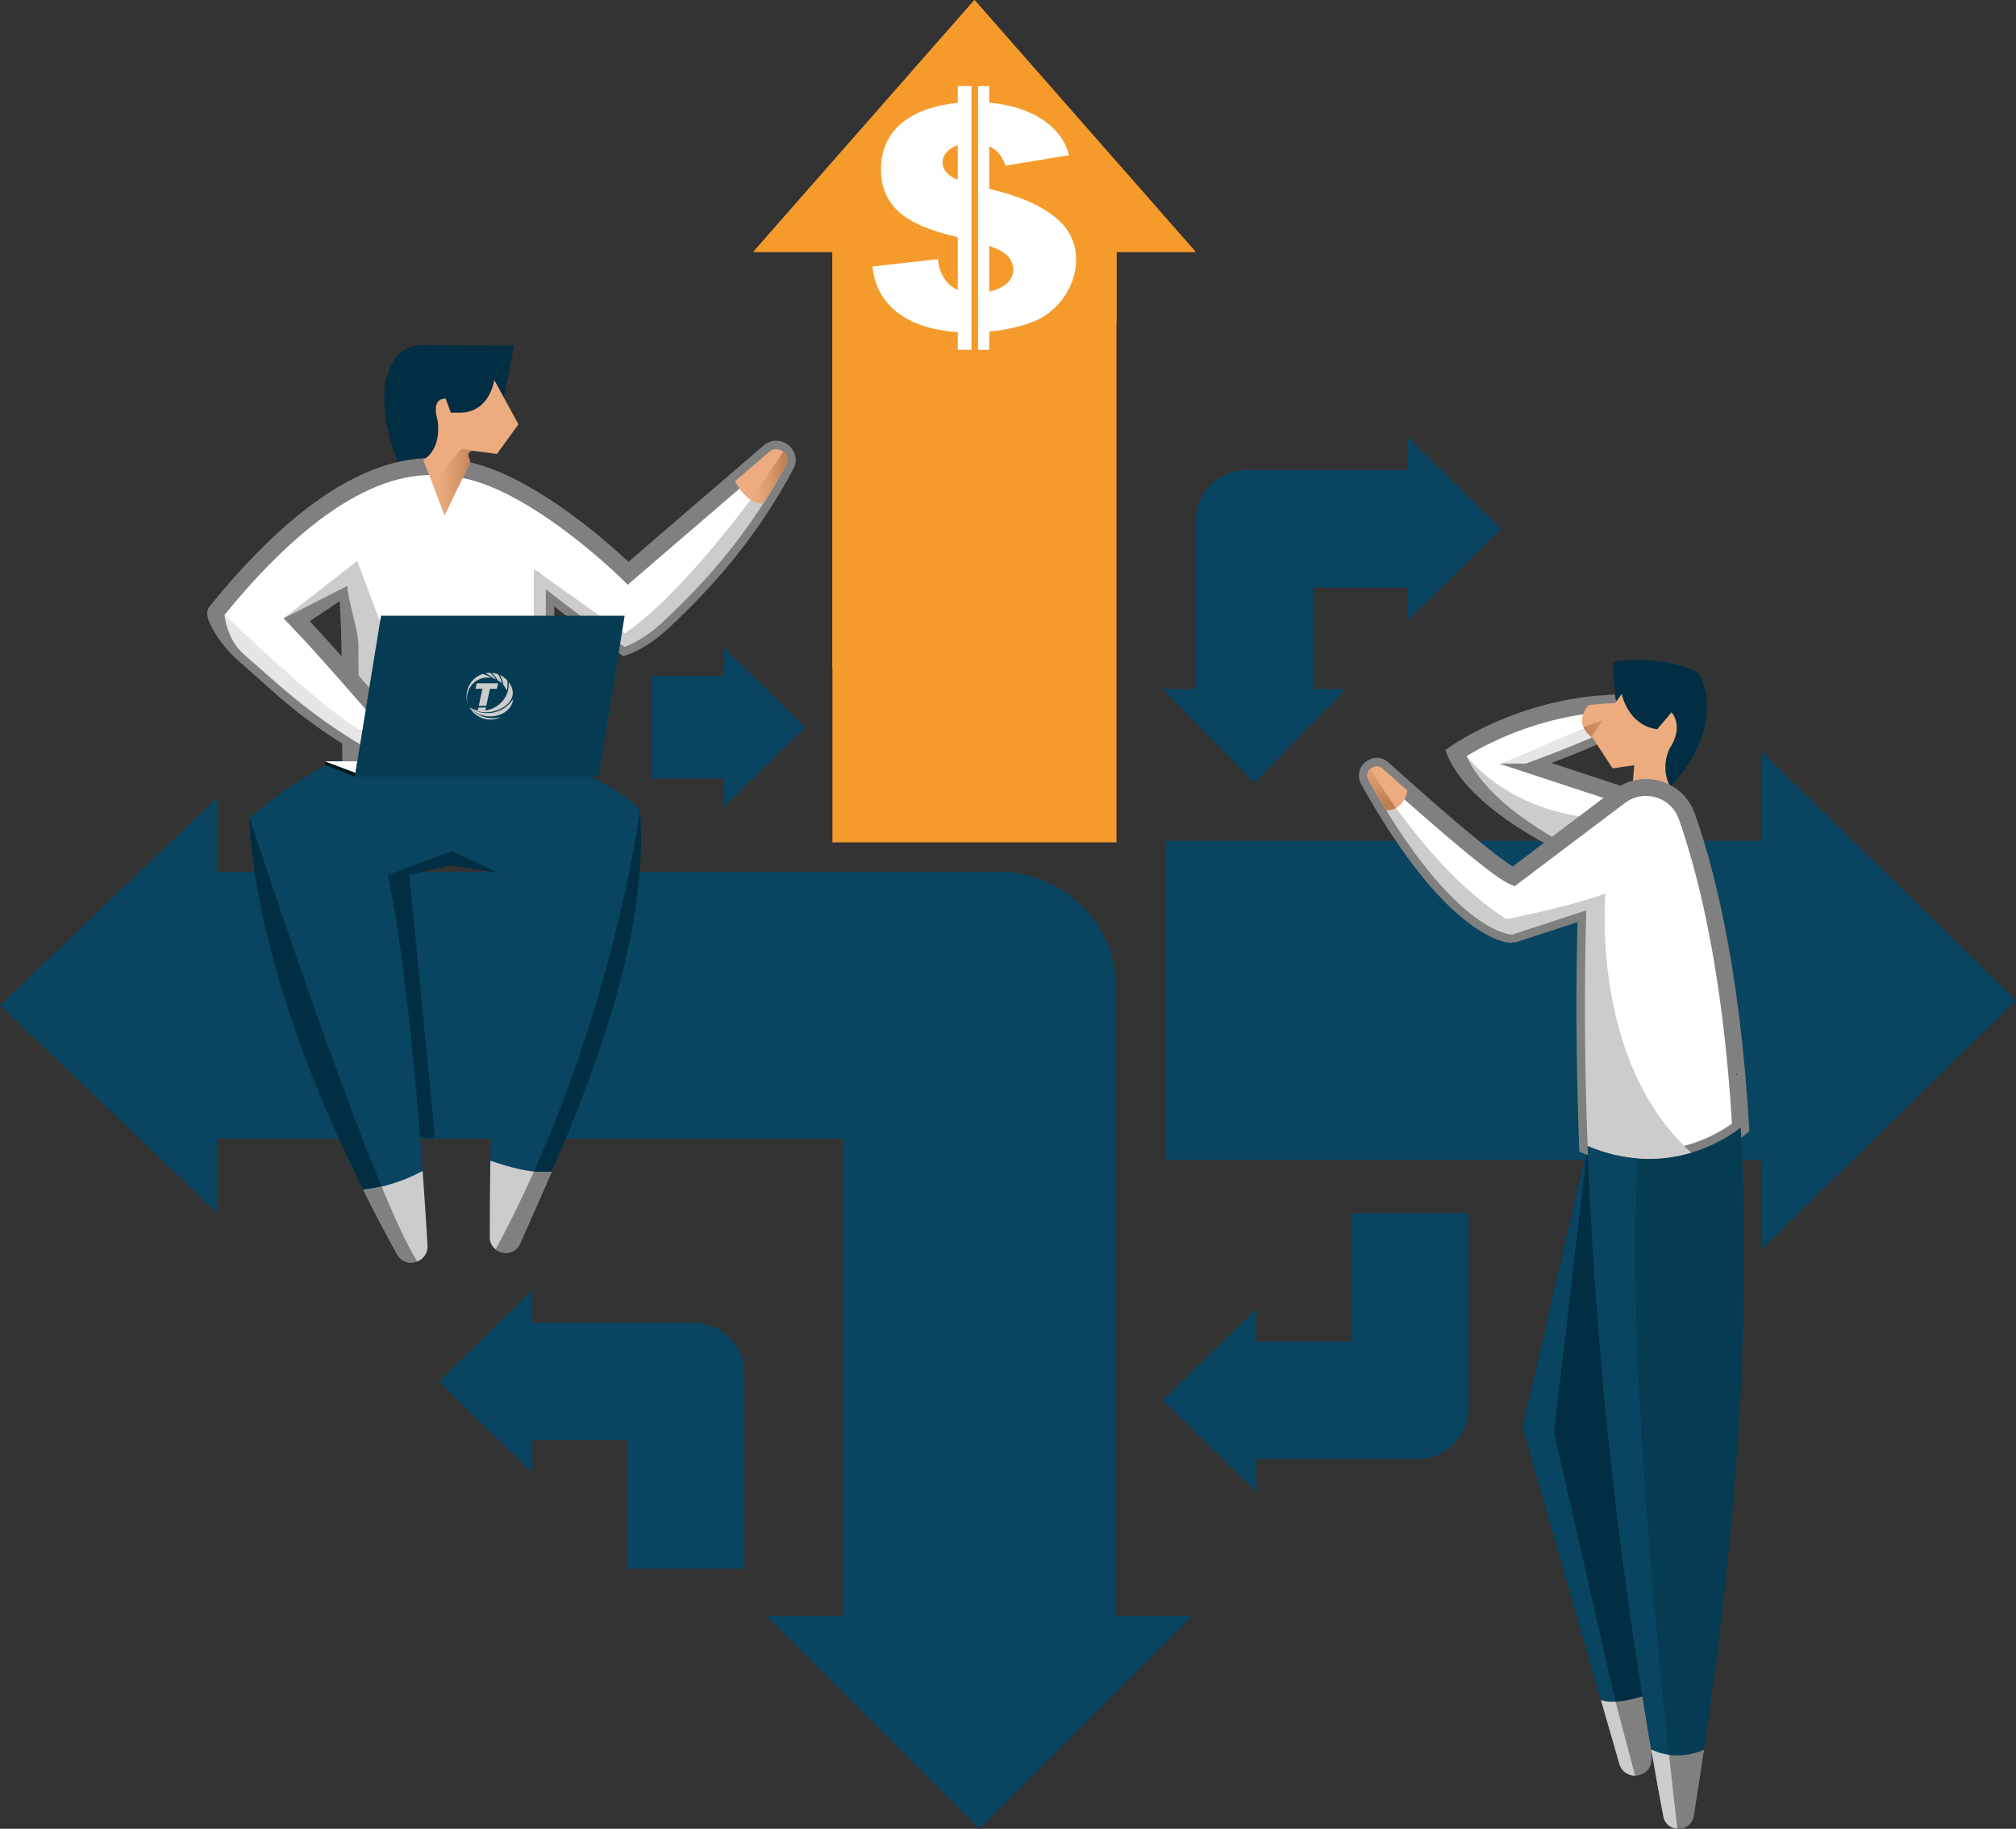 <?xml version="1.0" encoding="UTF-8"?>
<!DOCTYPE svg PUBLIC "-//W3C//DTD SVG 1.1//EN" "http://www.w3.org/Graphics/SVG/1.1/DTD/svg11.dtd">
<!-- Creator: CorelDRAW Standard 2021 (64 Bit) -->
<svg xmlns="http://www.w3.org/2000/svg" xml:space="preserve" width="417.005mm" height="378.264mm" version="1.1" style="shape-rendering:geometricPrecision; text-rendering:geometricPrecision; image-rendering:optimizeQuality; fill-rule:evenodd; clip-rule:evenodd"
viewBox="0 0 1890.1 1714.5"
 xmlns:xlink="http://www.w3.org/1999/xlink"
 xmlns:xodm="http://www.corel.com/coreldraw/odm/2003">
 <rect x="0" y="0" width="1890.1" height="1714.5" fill="#333333" stroke="none"/>
 <defs>
  <style type="text/css">
   <![CDATA[
    .fil15 {fill:#CCCCCC}
    .fil5 {fill:#011721;fill-rule:nonzero}
    .fil1 {fill:#012E42;fill-rule:nonzero}
    .fil10 {fill:#053B53;fill-rule:nonzero}
    .fil0 {fill:#094561;fill-rule:nonzero}
    .fil3 {fill:gray;fill-rule:nonzero}
    .fil2 {fill:#CCCCCC;fill-rule:nonzero}
    .fil9 {fill:#E6E6E6;fill-rule:nonzero}
    .fil6 {fill:#EDAC80;fill-rule:nonzero}
    .fil11 {fill:#F59B2C;fill-rule:nonzero}
    .fil4 {fill:white;fill-rule:nonzero}
    .fil16 {fill:white;fill-rule:nonzero}
    .fil7 {fill:url(#id0);fill-rule:nonzero}
    .fil8 {fill:url(#id1);fill-rule:nonzero}
    .fil12 {fill:url(#id2);fill-rule:nonzero}
    .fil13 {fill:url(#id3);fill-rule:nonzero}
    .fil14 {fill:url(#id4);fill-rule:nonzero}
   ]]>
  </style>
  <linearGradient id="id0" gradientUnits="userSpaceOnUse" x1="405.24" y1="451.69" x2="446.06" y2="451.69">
   <stop offset="0" style="stop-opacity:1; stop-color:#EDAC80"/>
   <stop offset="0.271" style="stop-opacity:1; stop-color:#E6A67A"/>
   <stop offset="0.651" style="stop-opacity:1; stop-color:#D49468"/>
   <stop offset="1" style="stop-opacity:1; stop-color:#BD7E52"/>
  </linearGradient>
  <linearGradient id="id1" gradientUnits="userSpaceOnUse" xlink:href="#id0" x1="703.46" y1="447.52" x2="736.42" y2="447.52">
  </linearGradient>
  <linearGradient id="id2" gradientUnits="userSpaceOnUse" xlink:href="#id0" x1="1532.91" y1="659.1" x2="1484" y2="691.67">
  </linearGradient>
  <linearGradient id="id3" gradientUnits="userSpaceOnUse" xlink:href="#id0" x1="1545.1" y1="743.8" x2="1534.58" y2="734.28">
  </linearGradient>
  <linearGradient id="id4" gradientUnits="userSpaceOnUse" xlink:href="#id0" x1="1288.38" y1="699.2" x2="1297.53" y2="754.32">
  </linearGradient>
 </defs>
 <g id="Camada_x0020_1">
  <g id="_1780890154768">
   <g>
    <polygon class="fil0" points="1651.79,1170.83 1890.1,937.88 1651.79,704.92 1651.79,788.28 1093.28,788.28 1093.28,942.81 1093.28,1087.47 1651.79,1087.47 "/>
    <path class="fil0" d="M1046.42 1515.1l0 -447.49 0 -19.84 0 -122.26c0,-59.78 -49.56,-108.24 -110.69,-108.24l-237.4 0 -494.41 0 0 -69.76 -203.92 194.92 203.92 194.92 0 -69.75 410.52 0 0 0 175.98 0 0 447.49 -71.34 0 199.34 199.4 199.34 -199.4 -71.33 0z"/>
    <path class="fil0" d="M1319.76 440.65l-88.69 0 -8.73 0 -53.81 0c-26.31,0 -47.63,21.33 -47.63,47.63l0 102.17 0 55.64 -30.7 -0 85.78 87.76 85.78 -87.76 -30.7 0 0 -19.53 0 0 0 -75.73 88.69 0 0 30.7 87.76 -85.78 -87.76 -85.78 0 30.69z"/>
    <path class="fil0" d="M1177.96 1367.88l88.69 0 8.73 0 53.81 0c26.31,0 47.63,-21.33 47.63,-47.63l0 -102.17 0 -80.73 -110.17 0 0 19.53 0 0 0 100.82 -88.69 0 0 -30.7 -87.76 85.78 87.76 85.78 0 -30.69z"/>
    <path class="fil0" d="M499.12 1240.09l88.69 0 8.73 0 53.81 0c26.31,0 47.63,21.33 47.63,47.63l0 102.17 0 80.73 -110.17 0 0 -19.53 0 0 0 -100.82 -88.69 0 0 30.7 -87.76 -85.78 87.76 -85.78 0 30.69z"/>
    <polygon class="fil0" points="754.86,681.89 678.35,607.11 678.35,633.87 610.86,633.87 610.86,729.93 678.35,729.93 678.35,756.69 "/>
    <polygon class="fil1" points="407.77,1066.75 383.76,820.11 422.14,811.37 476.78,820.11 496.63,777.87 383.76,763.49 327.92,796.23 360.61,1066.75 "/>
    <path class="fil0" d="M328.85 707.9c-48.07,16.62 -94.8,59.14 -94.8,59.14 0,0 -2.92,154.31 138.29,408.76 7.86,14.16 29.47,7.95 28.51,-8.22 -5.25,-88.26 -16.95,-248.7 -37.06,-347.21l59.92 -22.54 54.46 25.55c0,0 -19.34,107.81 -18.99,336.33 0.02,16.11 22.02,20.72 28.47,5.96 41,-93.79 123.23,-264.95 112.32,-405.78 0,0 -19.04,-27.47 -99.47,-51.98 -41.06,-12.51 -131.1,-14.03 -171.66,-0.01z"/>
    <path class="fil1" d="M372.33 1175.79c4.2,7.56 12.3,9.27 18.81,6.8 -44.98,-71.69 -157.09,-415.55 -157.09,-415.55 0,0 -2.91,154.31 138.29,408.75z"/>
    <path class="fil1" d="M470 385.34l12.05 -61.36 -88.04 -0.49c-16.46,1.53 -24.83,9.58 -30.98,28.34 -7.54,23 0.2,69.61 21.52,103.84l15.06 26.61 56.2 -84.18 14.19 -12.75z"/>
    <g>
     <polygon class="fil2" points="327.92,593.75 328.85,707.9 511.38,707.9 511.38,593.75 "/>
     <path id="_1" class="fil3" d="M320.91 707.97l-0.92 -114.15 15.88 -0.13 0.92 114.15 -7.94 8 -7.94 -7.87zm7.94 7.87l-7.87 0 -0.06 -7.87 7.94 7.87zm182.53 0l-182.53 0 0 -15.88 182.53 0 7.94 7.94 -7.94 7.94zm7.94 -7.94l0 7.94 -7.94 0 7.94 -7.94zm0 -114.15l0 114.15 -15.88 0 0 -114.15 7.94 -7.94 7.94 7.94zm-7.94 -7.94l7.94 0 0 7.94 -7.94 -7.94zm-183.45 0l183.45 0 0 15.88 -183.45 0 -7.94 -7.87 7.94 -8zm-7.94 8l-0.06 -8 8 0 -7.94 8z"/>
    </g>
    <g>
     <path class="fil4" d="M720.76 423.96l-131.89 113.48c0,0 -90.03,-89.18 -160.3,-98.08 -27.01,-3.43 -103.12,-17.56 -225.61,133.82 -4,2.83 9.01,26.1 26.62,41.15 35.57,30.38 62.5,61.82 144.87,103.86 9.17,4.68 23.97,-3.5 16.93,-11.02 -36.7,-39.2 -79.01,-90.6 -113.29,-126.11l47.53 -31.79 2.29 44.47 183.8 0 0 -41.44c0,0 31.38,25.59 73.93,54.16 0,0 16.85,-5.62 34.95,-22.56 34.15,-31.98 78.26,-77.28 116.15,-147.86 5.43,-10.13 -7.68,-19.99 -16,-12.08z"/>
     <path id="_1_0" class="fil3" d="M583.7 531.42l131.89 -113.48 10.36 12.03 -131.89 113.48 -10.76 -0.38 0.41 -11.66zm10.36 12.03l-5.56 4.78 -5.21 -5.16 10.76 0.38zm-166.48 -96.23l2 -15.75 -0 0 7.14 1.14 7.18 1.6 7.2 2.02 7.21 2.4 7.21 2.75 7.19 3.06 7.15 3.35 7.1 3.59 7.03 3.81 6.95 4 6.84 4.15 6.72 4.28 6.59 4.37 6.43 4.43 6.25 4.46 6.06 4.47 5.85 4.44 5.61 4.37 5.36 4.28 5.09 4.16 4.8 4.01 4.49 3.82 4.16 3.61 3.81 3.36 3.44 3.09 3.05 2.78 2.64 2.44 2.21 2.07 1.76 1.67 1.29 1.24 0.79 0.77 0.3 0.3 -11.17 11.28 -0.22 -0.21 -0.74 -0.72 -1.22 -1.18 -1.69 -1.6 -2.13 -2 -2.56 -2.37 -2.96 -2.7 -3.34 -3 -3.71 -3.28 -4.05 -3.52 -4.37 -3.73 -4.67 -3.9 -4.96 -4.05 -5.22 -4.17 -5.46 -4.25 -5.68 -4.31 -5.87 -4.33 -6.05 -4.32 -6.21 -4.28 -6.34 -4.21 -6.45 -4.11 -6.54 -3.97 -6.61 -3.81 -6.66 -3.61 -6.68 -3.38 -6.68 -3.13 -6.65 -2.84 -6.6 -2.52 -6.53 -2.18 -6.42 -1.8 -6.29 -1.41 -6.14 -0.99 -0 0zm-220.02 132.42l-9.17 -12.96 -1.59 1.49 11.46 -13.85 11.2 -12.92 10.93 -12.01 10.67 -11.15 10.41 -10.31 10.15 -9.5 9.88 -8.73 9.62 -7.99 9.36 -7.28 9.1 -6.6 8.84 -5.95 8.57 -5.33 8.31 -4.74 8.05 -4.19 7.78 -3.66 7.51 -3.17 7.24 -2.7 6.97 -2.27 6.7 -1.87 6.42 -1.49 6.14 -1.15 5.85 -0.85 5.56 -0.57 5.27 -0.33 4.97 -0.12 4.66 0.05 4.35 0.19 4.03 0.29 3.71 0.36 3.37 0.39 3.02 0.38 2.66 0.35 -2 15.75 -2.69 -0.35 -2.91 -0.37 -3.13 -0.36 -3.36 -0.33 -3.61 -0.26 -3.86 -0.17 -4.12 -0.04 -4.38 0.11 -4.65 0.29 -4.92 0.51 -5.2 0.75 -5.48 1.03 -5.76 1.34 -6.04 1.68 -6.33 2.06 -6.62 2.47 -6.91 2.91 -7.2 3.39 -7.49 3.9 -7.78 4.44 -8.08 5.02 -8.37 5.63 -8.66 6.28 -8.95 6.96 -9.24 7.67 -9.53 8.41 -9.82 9.19 -10.1 10 -10.39 10.85 -10.67 11.72 -10.95 12.63 -11.23 13.58 -1.59 1.49zm1.59 -1.49l-0.69 0.85 -0.9 0.63 1.59 -1.49zm25.61 30.12l-10.31 12.07 0 0 -1.78 -1.56 -1.74 -1.6 -1.7 -1.64 -1.66 -1.66 -1.62 -1.69 -1.57 -1.71 -1.53 -1.73 -1.48 -1.73 -1.43 -1.74 -1.38 -1.74 -1.33 -1.74 -1.27 -1.73 -1.22 -1.72 -1.16 -1.7 -1.1 -1.68 -1.04 -1.66 -0.98 -1.63 -0.92 -1.6 -0.85 -1.57 -0.79 -1.53 -0.72 -1.5 -0.65 -1.47 -0.58 -1.44 -0.51 -1.42 -0.43 -1.42 -0.35 -1.44 -0.24 -1.5 -0.11 -1.63 0.12 -1.85 0.54 -2.14 1.26 -2.37 2.17 -2.14 9.17 12.96 1.51 -1.49 0.8 -1.49 0.27 -1.04 0.04 -0.54 -0 -0.13 0.03 0.19 0.1 0.43 0.19 0.62 0.27 0.77 0.36 0.89 0.44 1 0.52 1.09 0.6 1.17 0.67 1.24 0.75 1.3 0.81 1.35 0.88 1.4 0.94 1.43 1 1.46 1.05 1.49 1.11 1.5 1.16 1.52 1.2 1.52 1.25 1.52 1.29 1.51 1.33 1.5 1.36 1.48 1.4 1.46 1.43 1.43 1.45 1.39 1.47 1.35 1.49 1.31 0 0zm143.33 102.83l-7.22 14.14 0 0 -7.64 -3.95 -7.33 -3.89 -7.03 -3.84 -6.74 -3.78 -6.46 -3.73 -6.2 -3.68 -5.94 -3.63 -5.7 -3.58 -5.47 -3.53 -5.25 -3.49 -5.04 -3.44 -4.85 -3.4 -4.66 -3.36 -4.49 -3.32 -4.32 -3.28 -4.17 -3.24 -4.03 -3.21 -3.9 -3.17 -3.78 -3.14 -3.67 -3.11 -3.57 -3.07 -3.49 -3.04 -3.41 -3.01 -3.35 -2.98 -3.3 -2.96 -3.26 -2.93 -3.23 -2.91 -3.21 -2.88 -3.21 -2.86 -3.22 -2.84 -3.23 -2.83 -3.27 -2.81 10.31 -12.07 3.36 2.89 3.31 2.89 3.28 2.9 3.25 2.9 3.24 2.91 3.24 2.91 3.25 2.92 3.27 2.93 3.31 2.94 3.35 2.96 3.41 2.98 3.48 3 3.57 3.02 3.66 3.04 3.77 3.07 3.89 3.1 4.02 3.13 4.17 3.17 4.33 3.2 4.5 3.24 4.68 3.28 4.87 3.33 5.08 3.37 5.3 3.42 5.53 3.47 5.77 3.52 6.03 3.58 6.3 3.63 6.58 3.69 6.87 3.75 7.17 3.81 7.49 3.87 0 0zm7.53 1.48l11.59 -10.85 0 0 1.13 1.34 0.99 1.48 0.81 1.62 0.6 1.74 0.35 1.81 0.09 1.83 -0.17 1.79 -0.4 1.69 -0.59 1.57 -0.74 1.43 -0.86 1.28 -0.94 1.15 -1.01 1.04 -1.07 0.93 -1.11 0.84 -1.16 0.75 -1.19 0.67 -1.23 0.6 -1.26 0.53 -1.3 0.46 -1.33 0.39 -1.35 0.31 -1.38 0.24 -1.41 0.16 -1.43 0.08 -1.45 -0 -1.47 -0.09 -1.49 -0.19 -1.5 -0.3 -1.5 -0.42 -1.49 -0.54 -1.47 -0.67 7.22 -14.14 0.28 0.13 0.31 0.11 0.35 0.1 0.39 0.08 0.43 0.06 0.46 0.03 0.48 0 0.5 -0.03 0.51 -0.06 0.51 -0.09 0.5 -0.12 0.49 -0.14 0.46 -0.16 0.43 -0.18 0.39 -0.19 0.34 -0.19 0.28 -0.18 0.22 -0.16 0.15 -0.13 0.08 -0.08 0.02 -0.02 -0.04 0.07 -0.09 0.17 -0.1 0.27 -0.08 0.36 -0.04 0.43 0.02 0.46 0.08 0.42 0.11 0.33 0.1 0.21 0.04 0.07 -0.06 -0.07 0 0zm-111.91 -138.13l8.83 13.2 1.3 -12.11 3.27 3.41 3.31 3.5 3.35 3.58 3.39 3.65 3.42 3.72 3.45 3.78 3.48 3.85 3.51 3.9 3.54 3.95 3.56 3.99 3.58 4.03 3.6 4.07 3.61 4.1 3.63 4.12 3.64 4.14 3.65 4.16 3.65 4.17 3.65 4.17 3.66 4.17 3.65 4.16 3.65 4.15 3.64 4.14 3.63 4.11 3.62 4.09 3.61 4.05 3.59 4.02 3.57 3.97 3.55 3.93 3.52 3.87 3.49 3.82 3.46 3.75 3.43 3.68 -11.59 10.85 -3.48 -3.74 -3.51 -3.8 -3.54 -3.86 -3.56 -3.91 -3.58 -3.96 -3.6 -4.01 -3.61 -4.04 -3.63 -4.08 -3.64 -4.11 -3.65 -4.13 -3.65 -4.15 -3.66 -4.16 -3.66 -4.17 -3.66 -4.17 -3.66 -4.17 -3.65 -4.16 -3.64 -4.15 -3.63 -4.13 -3.62 -4.11 -3.6 -4.08 -3.58 -4.05 -3.56 -4.01 -3.54 -3.97 -3.51 -3.92 -3.48 -3.87 -3.45 -3.81 -3.41 -3.74 -3.38 -3.67 -3.34 -3.6 -3.3 -3.52 -3.25 -3.43 -3.2 -3.34 1.3 -12.11zm-1.3 12.11l-6.6 -6.83 7.89 -5.28 -1.3 12.11zm57.65 -30.7l-47.53 31.79 -8.83 -13.2 47.53 -31.79 12.34 6.19 -3.51 7.01zm-8.83 -13.2l11.62 -7.77 0.72 13.96 -12.34 -6.19zm-1.22 51.48l-2.29 -44.47 15.86 -0.82 2.29 44.47 -7.93 8.35 -7.93 -7.53zm7.93 7.53l-7.54 0 -0.39 -7.53 7.93 7.53zm183.8 0l-183.8 0 0 -15.88 183.8 0 7.94 7.94 -7.94 7.94zm7.94 -7.94l0 7.94 -7.94 0 7.94 -7.94zm0 -41.44l0 41.44 -15.88 0 0 -41.44 12.96 -6.15 2.92 6.15zm-15.88 0l0 -16.72 12.96 10.57 -12.96 6.15zm79.35 46.63l5.03 15.06 -6.94 -0.94 -3.99 -2.69 -3.92 -2.67 -3.84 -2.64 -3.76 -2.61 -3.68 -2.58 -3.6 -2.54 -3.51 -2.49 -3.42 -2.45 -3.32 -2.4 -3.22 -2.34 -3.12 -2.28 -3.01 -2.22 -2.9 -2.15 -2.79 -2.08 -2.67 -2 -2.55 -1.92 -2.42 -1.84 -2.29 -1.75 -2.16 -1.66 -2.02 -1.56 -1.89 -1.46 -1.74 -1.36 -1.59 -1.25 -1.44 -1.14 -1.29 -1.02 -1.13 -0.9 -0.97 -0.77 -0.8 -0.64 -0.63 -0.51 -0.46 -0.37 -0.28 -0.23 -0.11 -0.09 10.03 -12.3 0.08 0.06 0.26 0.21 0.44 0.35 0.61 0.49 0.78 0.62 0.94 0.75 1.1 0.88 1.26 1 1.41 1.11 1.57 1.23 1.71 1.33 1.85 1.44 1.99 1.54 2.13 1.63 2.26 1.73 2.39 1.81 2.51 1.9 2.63 1.98 2.75 2.05 2.86 2.12 2.97 2.19 3.08 2.25 3.18 2.31 3.28 2.36 3.37 2.41 3.46 2.46 3.55 2.5 3.63 2.54 3.71 2.57 3.79 2.6 3.86 2.63 3.93 2.65 -6.94 -0.94zm5.03 15.06l-3.7 1.23 -3.24 -2.17 6.94 0.94zm27.01 -35.89l10.85 11.59 -0 0 -1.8 1.65 -1.79 1.58 -1.78 1.52 -1.76 1.45 -1.74 1.39 -1.72 1.32 -1.69 1.26 -1.67 1.19 -1.63 1.13 -1.6 1.07 -1.56 1.01 -1.52 0.96 -1.48 0.9 -1.43 0.84 -1.38 0.79 -1.33 0.74 -1.28 0.68 -1.22 0.63 -1.16 0.58 -1.1 0.53 -1.03 0.49 -0.96 0.44 -0.89 0.4 -0.82 0.35 -0.74 0.31 -0.66 0.27 -0.58 0.23 -0.48 0.19 -0.4 0.15 -0.31 0.11 -0.2 0.07 -0.14 0.05 -5.03 -15.06 -0.04 0.01 0.09 -0.03 0.16 -0.06 0.25 -0.09 0.35 -0.13 0.42 -0.17 0.5 -0.2 0.58 -0.24 0.66 -0.28 0.73 -0.32 0.79 -0.36 0.86 -0.41 0.93 -0.45 0.98 -0.49 1.04 -0.54 1.1 -0.59 1.15 -0.63 1.2 -0.68 1.24 -0.73 1.28 -0.78 1.33 -0.83 1.36 -0.88 1.4 -0.94 1.43 -0.99 1.46 -1.05 1.48 -1.1 1.51 -1.16 1.53 -1.22 1.55 -1.27 1.56 -1.33 1.58 -1.4 1.59 -1.46 -0 0zm114.58 -145.81l13.99 7.5 -0 0 -3.62 6.64 -3.66 6.49 -3.69 6.35 -3.72 6.2 -3.74 6.06 -3.76 5.92 -3.78 5.79 -3.8 5.65 -3.81 5.52 -3.82 5.39 -3.83 5.26 -3.83 5.13 -3.83 5.01 -3.83 4.89 -3.83 4.77 -3.82 4.65 -3.8 4.54 -3.79 4.42 -3.77 4.31 -3.75 4.2 -3.73 4.1 -3.7 3.99 -3.67 3.89 -3.64 3.79 -3.6 3.69 -3.56 3.59 -3.52 3.5 -3.47 3.41 -3.42 3.32 -3.37 3.23 -3.31 3.14 -3.26 3.06 -10.85 -11.59 3.2 -3.01 3.26 -3.09 3.31 -3.17 3.35 -3.25 3.4 -3.34 3.44 -3.42 3.48 -3.51 3.51 -3.6 3.54 -3.69 3.58 -3.79 3.6 -3.89 3.63 -3.98 3.65 -4.09 3.67 -4.19 3.68 -4.3 3.7 -4.41 3.71 -4.52 3.71 -4.63 3.72 -4.74 3.72 -4.86 3.72 -4.98 3.71 -5.1 3.71 -5.23 3.7 -5.36 3.69 -5.48 3.67 -5.61 3.65 -5.75 3.63 -5.88 3.61 -6.02 3.58 -6.16 3.55 -6.3 3.52 -6.45 -0 0zm-3.82 -2.31l-10.36 -12.03 -0.29 0.26 1.33 -1.15 1.41 -1.02 1.48 -0.87 1.54 -0.72 1.58 -0.56 1.6 -0.4 1.61 -0.25 1.6 -0.09 1.57 0.05 1.54 0.18 1.5 0.31 1.45 0.43 1.39 0.54 1.34 0.65 1.28 0.75 1.21 0.84 1.14 0.93 1.07 1.02 0.99 1.11 0.9 1.19 0.81 1.28 0.71 1.36 0.6 1.43 0.48 1.5 0.34 1.56 0.2 1.62 0.04 1.65 -0.12 1.67 -0.28 1.68 -0.45 1.66 -0.61 1.63 -0.76 1.59 -13.99 -7.5 0.15 -0.31 0.09 -0.25 0.06 -0.21 0.03 -0.17 0.01 -0.15 -0 -0.13 -0.02 -0.13 -0.03 -0.13 -0.04 -0.14 -0.06 -0.15 -0.08 -0.16 -0.1 -0.16 -0.13 -0.17 -0.15 -0.16 -0.16 -0.16 -0.18 -0.15 -0.19 -0.13 -0.2 -0.12 -0.2 -0.1 -0.2 -0.08 -0.19 -0.06 -0.18 -0.04 -0.17 -0.02 -0.16 -0.01 -0.14 0.01 -0.14 0.02 -0.14 0.03 -0.15 0.05 -0.16 0.08 -0.19 0.11 -0.22 0.16 -0.26 0.23 -0.29 0.26zm0.29 -0.26l-0.15 0.14 -0.15 0.13 0.29 -0.26z"/>
    </g>
    <polygon class="fil5" points="332.7,728.08 304.62,716.98 304.62,713.77 333.28,724.53 "/>
    <polygon class="fil4" points="304.62,713.77 334.94,713.77 333.28,724.53 "/>
    <path class="fil6" d="M416.87 482.93l24.1 -50.04 -1.81 -4.71c-1.13,-2.92 1.29,-6 4.4,-5.58l22.29 2.98 20.21 -27.75 -22.66 -41.66c0,0 -3.86,30.24 -31.74,30.72l-8.99 0 -4.79 -13.13c0,0 -14.07,-1.83 -7.66,20.07 0,0 5.03,26.31 -13.34,37.25l20 51.86z"/>
    <path class="fil7" d="M405.54 453.56l11.33 29.38 24.1 -50.04 -1.81 -4.71c-1.13,-2.92 1.29,-6 4.4,-5.58l2.62 0.35 -13.55 -2.27 -27.09 32.88z"/>
    <path class="fil6" d="M720.76 423.96l-31.52 27.13 0 0c0,0 10.21,21.87 26.33,21 7.21,-11.24 14.3,-23.21 21.2,-36.05 5.43,-10.12 -7.67,-19.99 -16,-12.07z"/>
    <path class="fil2" d="M734.2 423.48l-30.56 45.04c0,0 -66.23,90.7 -117.99,125.22l-85.16 -60.16 0 60.16 11.23 0 0 -41.44c0,0 31.37,25.58 73.92,54.15 0,0 16.86,-5.62 34.95,-22.57 34.15,-31.97 78.26,-77.28 116.15,-147.86 2.64,-4.92 0.89,-9.76 -2.56,-12.55z"/>
    <path class="fil8" d="M734.2 423.48l-30.54 45.02c3.46,2.29 7.45,3.83 11.91,3.59 7.21,-11.24 14.3,-23.21 21.2,-36.05 2.64,-4.92 0.88,-9.77 -2.56,-12.55z"/>
    <path class="fil2" d="M335.93 602.97c8.97,2.09 19.11,1.3 27.9,-0.31l-28.9 -76.79 -69.2 53.94 59.91 -30.55c0.76,14.83 9.54,38.88 10.3,53.7z"/>
    <path class="fil9" d="M229.59 614.32c29.45,25.16 57.15,53.42 112.55,86.27l1.3 -3.33 -3.76 -12.07c-30.54,-13.9 -129.18,-108.9 -129.18,-108.9 0,0 1.48,22.98 19.1,38.03z"/>
    <polygon class="fil10" points="561.13,728.08 332.7,728.08 357.23,577.26 585.65,577.26 "/>
    <path class="fil1" d="M464.7 1171.33c6.96,5.44 18.56,4.38 22.96,-5.67 41,-93.79 123.23,-264.95 112.32,-405.78 0,0 -0.15,1.21 -0.49,3.53 -4.05,28.34 -34.65,222.69 -134.79,407.92z"/>
    <path class="fil2" d="M340.48 1115.25c9.73,19.51 20.26,39.65 31.85,60.54 7.86,14.16 29.47,7.95 28.51,-8.22 -1.19,-20.07 -2.72,-43.89 -4.61,-69.84 -0.02,0.01 -25.68,14.96 -55.75,17.52z"/>
    <path class="fil3" d="M391.15 1182.6c-8.94,-14.24 -20.52,-39.25 -33.36,-70.15 -5.48,1.28 -11.3,2.3 -17.3,2.8 9.73,19.51 20.26,39.65 31.85,60.54 4.19,7.56 12.29,9.27 18.8,6.8z"/>
    <path class="fil2" d="M459.75 1088.11c-0.39,22.41 -0.61,46.22 -0.57,71.59 0.02,16.11 22.02,20.72 28.47,5.96 8.48,-19.4 18.74,-42.15 29.56,-67.21 -21.65,3.17 -57.34,-10.3 -57.46,-10.34z"/>
    <path class="fil3" d="M500.59 1098.34c-10.85,24.22 -22.76,48.68 -35.9,72.99 6.96,5.44 18.56,4.38 22.96,-5.67 8.48,-19.4 18.74,-42.15 29.56,-67.21 -5,0.73 -10.73,0.57 -16.62,-0.1z"/>
    <polygon class="fil11" points="1120.99,236.18 913.61,0 706.22,236.18 780.44,236.18 780.44,789.69 1046.77,789.69 1046.77,236.18 "/>
    <polygon class="fil11" points="1046.77,301.58 780.44,626.03 780.44,236.18 706.22,236.18 913.61,0 1120.99,236.18 1046.77,236.18 "/>
    <g>
     <path class="fil4" d="M1475.11 795.22c0,0 -88.64,-39.22 -110.3,-89.11 0,0 66.3,-47.05 156.85,-47.04 8.22,0 11.07,11.07 4.08,15.4 -19.9,12.32 -51.36,25.26 -95.18,41.33l94.12 30.95 -49.57 48.47z"/>
     <path id="_1_1" class="fil3" d="M1360.22 699.63l9.19 12.95 2.69 -9.63 1.98 4.14 2.33 4.13 2.67 4.12 2.99 4.09 3.27 4.06 3.54 4 3.77 3.94 3.98 3.87 4.16 3.79 4.3 3.7 4.42 3.61 4.51 3.5 4.57 3.39 4.6 3.27 4.61 3.14 4.58 3.01 4.52 2.87 4.44 2.72 4.32 2.57 4.18 2.42 4.01 2.25 3.81 2.08 3.58 1.91 3.32 1.73 3.03 1.54 2.71 1.35 2.37 1.16 1.99 0.96 1.59 0.75 1.16 0.54 0.71 0.32 0.19 0.09 -6.42 14.52 -0.32 -0.14 -0.78 -0.36 -1.25 -0.58 -1.69 -0.8 -2.1 -1.01 -2.48 -1.21 -2.83 -1.41 -3.16 -1.61 -3.45 -1.8 -3.72 -1.98 -3.96 -2.17 -4.17 -2.34 -4.35 -2.51 -4.5 -2.68 -4.63 -2.84 -4.73 -3 -4.8 -3.15 -4.84 -3.3 -4.86 -3.45 -4.84 -3.59 -4.8 -3.73 -4.74 -3.86 -4.64 -3.99 -4.52 -4.12 -4.36 -4.25 -4.18 -4.38 -3.98 -4.5 -3.74 -4.63 -3.47 -4.76 -3.17 -4.89 -2.84 -5.02 -2.46 -5.15 2.69 -9.63zm-2.69 9.63l-2.56 -5.91 5.25 -3.73 -2.69 9.63zm164.13 -58.14l0 15.88 -0 0 -8.16 0.13 -8.02 0.38 -7.87 0.61 -7.71 0.83 -7.55 1.03 -7.38 1.22 -7.2 1.39 -7.01 1.54 -6.82 1.67 -6.61 1.79 -6.4 1.89 -6.18 1.98 -5.95 2.05 -5.72 2.1 -5.48 2.13 -5.22 2.15 -4.97 2.15 -4.7 2.13 -4.42 2.09 -4.14 2.04 -3.85 1.97 -3.55 1.89 -3.24 1.79 -2.93 1.67 -2.61 1.53 -2.28 1.38 -1.94 1.2 -1.59 1.02 -1.24 0.81 -0.88 0.59 -0.51 0.35 -0.11 0.07 -9.19 -12.95 0.28 -0.2 0.63 -0.43 1.02 -0.68 1.39 -0.91 1.75 -1.12 2.1 -1.31 2.45 -1.48 2.79 -1.63 3.12 -1.77 3.44 -1.89 3.76 -2 4.07 -2.09 4.37 -2.15 4.66 -2.21 4.95 -2.24 5.23 -2.26 5.5 -2.26 5.76 -2.24 6.02 -2.21 6.27 -2.15 6.51 -2.08 6.74 -1.99 6.97 -1.89 7.19 -1.76 7.4 -1.62 7.61 -1.47 7.8 -1.29 7.99 -1.1 8.17 -0.88 8.35 -0.65 8.51 -0.4 8.67 -0.14 -0 0zm8.26 30.09l-8.35 -13.5 -0 0 0.08 -0.05 0.04 -0.04 0.02 -0.02 0.01 -0.01 0 -0 0 -0 0 -0.01 0 -0.01 0.01 -0.02 0.01 -0.03 0.01 -0.04 0 -0.05 -0 -0.06 -0 -0.07 -0.01 -0.07 -0.01 -0.07 -0.02 -0.06 -0.02 -0.06 -0.02 -0.05 -0.02 -0.03 -0.01 -0.02 -0.01 -0.01 0 0 0.01 0.01 0.02 0.02 0.03 0.02 0.03 0.02 0.03 0.01 0.02 0.01 -0.01 -0 -0.03 -0 -0.08 -0 0 -15.88 1.43 0.06 1.41 0.18 1.37 0.3 1.33 0.42 1.27 0.53 1.2 0.63 1.13 0.73 1.05 0.81 0.96 0.88 0.87 0.94 0.78 0.99 0.69 1.04 0.61 1.08 0.52 1.11 0.44 1.14 0.35 1.17 0.27 1.19 0.18 1.2 0.09 1.22 0 1.23 -0.09 1.24 -0.18 1.24 -0.28 1.23 -0.38 1.23 -0.49 1.21 -0.59 1.18 -0.7 1.14 -0.8 1.1 -0.91 1.04 -1 0.97 -1.1 0.89 -1.17 0.8 -0 0zm-96.88 27.04l-4.96 15.08 -0.25 -14.99 4.06 -1.49 3.98 -1.47 3.91 -1.46 3.84 -1.44 3.77 -1.42 3.69 -1.4 3.62 -1.39 3.55 -1.37 3.47 -1.36 3.4 -1.34 3.33 -1.33 3.25 -1.31 3.18 -1.3 3.11 -1.29 3.04 -1.27 2.96 -1.26 2.89 -1.25 2.82 -1.24 2.75 -1.23 2.67 -1.21 2.6 -1.2 2.53 -1.19 2.46 -1.18 2.38 -1.17 2.31 -1.16 2.24 -1.15 2.17 -1.14 2.09 -1.13 2.02 -1.12 1.95 -1.12 1.88 -1.11 1.8 -1.1 8.35 13.5 -2 1.22 -2.06 1.22 -2.12 1.22 -2.19 1.22 -2.25 1.22 -2.31 1.22 -2.38 1.22 -2.44 1.23 -2.51 1.23 -2.57 1.24 -2.64 1.24 -2.71 1.25 -2.77 1.26 -2.84 1.27 -2.91 1.28 -2.97 1.28 -3.04 1.29 -3.11 1.3 -3.18 1.31 -3.25 1.33 -3.31 1.34 -3.38 1.35 -3.45 1.36 -3.52 1.38 -3.59 1.39 -3.66 1.41 -3.73 1.42 -3.8 1.44 -3.87 1.45 -3.94 1.47 -4.01 1.48 -4.09 1.5 -0.25 -14.99zm-4.96 15.08l-21.69 -7.13 21.43 -7.86 0.25 14.99zm94.12 30.95l-94.12 -30.95 4.96 -15.08 94.12 30.95 3.07 13.22 -8.03 1.87zm4.96 -15.08l12.41 4.08 -9.34 9.14 -3.07 -13.22zm-57.6 50.34l49.57 -48.47 11.1 11.35 -49.57 48.47 -8.76 1.58 -2.34 -12.94zm11.1 11.35l-3.84 3.76 -4.92 -2.18 8.76 -1.58z"/>
    </g>
    <path class="fil9" d="M1529.58 666.76c0.21,2.88 -0.9,5.89 -3.84,7.71 -19.9,12.32 -51.36,25.26 -95.18,41.33l-24.23 0.09c29.21,-10.67 80.24,-36.47 123.25,-49.12z"/>
    <path class="fil2" d="M1475.12 795.22c0,0 -78.56,-36.81 -100.22,-86.7 0,0 32.98,46.27 108.23,57.17l12.73 9.25 -20.73 20.28z"/>
    <path class="fil6" d="M1525.74 674.47c-8.78,5.43 -19.94,11.01 -33.29,16.9 -18.84,-15.21 -2.91,-30.25 -2.8,-30.36 10.26,-1.23 20.94,-1.94 31.99,-1.94 8.22,0 11.08,11.07 4.09,15.4z"/>
    <path class="fil12" d="M1529.58 666.76c0.21,2.88 -0.9,5.89 -3.84,7.71 -8.78,5.43 -19.94,11.01 -33.29,16.9 -4.13,-3.34 -6.52,-6.65 -7.84,-9.82 19.82,-7.23 37.73,-12.66 44.97,-14.79z"/>
    <path class="fil1" d="M1514.61 655.3l-2.73 -32.94c-0.01,-5.32 54.57,-7.1 81.06,9.1 0,0 28.58,45.49 -26.78,106.38l-37.05 -50.4 -14.5 -32.14z"/>
    <path class="fil6" d="M1530.83 734.05l1.37 -16.66 -20.32 2.9 -19.6 -29.99 28.12 -39.72c0,0 5.74,29.36 33.26,33.1l13.51 -15.89c0,0 12.23,12.91 -2.04,34.31 0,0 -9.13,18.12 1.04,35.73l-35.33 -3.78z"/>
    <polygon class="fil13" points="1536.32,732.23 1549.28,738.7 1540.22,745.01 1533.22,742.71 "/>
    <path class="fil1" d="M1488.44 1074.43l-61.02 264.02 90.89 315.4c5.2,16.67 29.73,13.18 30.09,-4.27l6.82 -333.4 -66.78 -241.75z"/>
    <path class="fil0" d="M1456.97 1342.98l57.65 252.36 18.39 69.31c-6.18,0.06 -12.38,-3.33 -14.71,-10.79l-90.89 -315.4 61.02 -264.02 -31.46 268.54z"/>
    <path class="fil3" d="M1549.67 1586.98l-1.28 62.61c-0.36,17.45 -24.89,20.94 -30.09,4.27l-17.27 -59.93c-0,0 13.39,6.31 48.64,-6.95z"/>
    <g>
     <path class="fil4" d="M1283.15 731.39c-4.76,-8.52 6.07,-17.21 13.33,-10.68 41.57,37.38 106.16,94.15 122.48,101.02l99.68 -75.26c21.93,-16.56 53.64,-7.1 62.81,18.8 17.96,50.76 41.85,143.43 50.52,291.73 -0.16,0.14 -60.75,52.38 -143.53,17.42 -2.64,-71.61 -3.35,-145.71 -1.26,-220.88l-69.51 22.63c-0,0 -53.51,0.51 -134.52,-144.78z"/>
     <path id="_1_2" class="fil3" d="M1301.79 714.81l-10.62 11.81 -0 -0 -0.15 -0.12 -0.1 -0.07 -0.07 -0.04 -0.04 -0.02 -0.02 -0.01 -0 0 -0.01 0 -0.01 0 -0.02 0 -0.04 0.01 -0.05 0.01 -0.07 0.02 -0.07 0.03 -0.08 0.04 -0.09 0.06 -0.08 0.06 -0.08 0.07 -0.07 0.07 -0.06 0.07 -0.05 0.07 -0.04 0.06 -0.03 0.05 -0.01 0.04 -0.01 0.02 -0 0.02 -0 0.01 -0 0.01 0 0.02 0.01 0.04 0.02 0.08 0.05 0.12 0.09 0.17 -13.86 7.74 -0.72 -1.43 -0.58 -1.48 -0.44 -1.51 -0.29 -1.53 -0.14 -1.53 0.01 -1.51 0.15 -1.48 0.28 -1.44 0.4 -1.39 0.51 -1.32 0.61 -1.26 0.71 -1.19 0.79 -1.11 0.87 -1.04 0.95 -0.96 1.02 -0.88 1.08 -0.8 1.14 -0.71 1.2 -0.63 1.26 -0.53 1.31 -0.43 1.36 -0.32 1.4 -0.21 1.44 -0.09 1.47 0.05 1.48 0.18 1.48 0.33 1.46 0.47 1.43 0.62 1.38 0.76 1.31 0.89 1.23 1.01 -0 -0zm112.39 100.59l9.57 12.67 -7.86 0.98 -2.22 -1.05 -2.3 -1.26 -2.44 -1.48 -2.62 -1.71 -2.81 -1.92 -3 -2.14 -3.18 -2.34 -3.35 -2.53 -3.52 -2.72 -3.68 -2.89 -3.82 -3.05 -3.96 -3.2 -4.08 -3.33 -4.19 -3.46 -4.28 -3.57 -4.37 -3.67 -4.44 -3.76 -4.5 -3.83 -4.55 -3.9 -4.58 -3.95 -4.6 -3.98 -4.61 -4.01 -4.6 -4.02 -4.58 -4.02 -4.55 -4.01 -4.51 -3.98 -4.45 -3.94 -4.38 -3.89 -4.3 -3.83 -4.2 -3.75 -4.09 -3.67 -3.97 -3.56 10.62 -11.81 3.96 3.55 4.08 3.65 4.19 3.74 4.28 3.82 4.36 3.88 4.43 3.93 4.49 3.97 4.53 3.99 4.56 4 4.58 4 4.58 3.99 4.57 3.96 4.55 3.92 4.51 3.87 4.46 3.8 4.4 3.72 4.32 3.63 4.23 3.53 4.13 3.41 4.01 3.28 3.88 3.14 3.74 2.98 3.58 2.81 3.4 2.62 3.21 2.43 3.01 2.21 2.78 1.98 2.53 1.74 2.26 1.47 1.95 1.19 1.58 0.87 1.12 0.53 -7.86 0.98zm9.57 12.67l-3.65 2.76 -4.21 -1.77 7.86 -0.98zm99.68 -75.26l-99.68 75.26 -9.57 -12.67 99.68 -75.26 0 0 9.57 12.67zm65.51 9.82l-14.97 5.3 0 0 -0.75 -1.93 -0.85 -1.84 -0.94 -1.76 -1.03 -1.67 -1.12 -1.58 -1.2 -1.5 -1.28 -1.41 -1.35 -1.33 -1.42 -1.24 -1.48 -1.15 -1.54 -1.06 -1.6 -0.97 -1.65 -0.88 -1.7 -0.78 -1.74 -0.68 -1.77 -0.58 -1.8 -0.48 -1.83 -0.38 -1.85 -0.28 -1.86 -0.17 -1.87 -0.07 -1.88 0.04 -1.87 0.15 -1.87 0.26 -1.86 0.37 -1.85 0.48 -1.83 0.59 -1.81 0.71 -1.78 0.83 -1.76 0.95 -1.72 1.07 -1.69 1.2 -9.57 -12.67 2.47 -1.75 2.54 -1.58 2.6 -1.41 2.66 -1.23 2.7 -1.06 2.73 -0.89 2.76 -0.72 2.78 -0.55 2.79 -0.38 2.79 -0.22 2.79 -0.06 2.78 0.1 2.76 0.26 2.73 0.41 2.7 0.57 2.66 0.72 2.62 0.86 2.57 1.01 2.51 1.16 2.45 1.3 2.38 1.44 2.3 1.58 2.21 1.72 2.12 1.85 2.02 1.99 1.91 2.12 1.79 2.24 1.67 2.37 1.54 2.49 1.4 2.61 1.25 2.72 1.1 2.83 0 0zm48.27 300.34l-10.48 -11.93 -2.69 6.43 -0.85 -13.68 -0.94 -13.36 -1.02 -13.03 -1.1 -12.71 -1.17 -12.4 -1.24 -12.08 -1.3 -11.77 -1.36 -11.46 -1.42 -11.16 -1.48 -10.85 -1.53 -10.55 -1.57 -10.25 -1.61 -9.96 -1.65 -9.66 -1.69 -9.37 -1.72 -9.08 -1.74 -8.8 -1.77 -8.51 -1.78 -8.23 -1.8 -7.96 -1.81 -7.68 -1.82 -7.41 -1.82 -7.13 -1.82 -6.87 -1.82 -6.6 -1.81 -6.34 -1.79 -6.08 -1.78 -5.82 -1.76 -5.56 -1.74 -5.31 -1.71 -5.06 -1.68 -4.81 14.97 -5.3 1.73 4.96 1.76 5.2 1.78 5.45 1.8 5.71 1.82 5.96 1.84 6.22 1.85 6.48 1.85 6.74 1.86 7.01 1.86 7.28 1.85 7.55 1.84 7.82 1.83 8.09 1.81 8.37 1.79 8.65 1.77 8.94 1.74 9.22 1.71 9.51 1.68 9.8 1.64 10.09 1.59 10.39 1.54 10.69 1.49 10.99 1.44 11.29 1.38 11.59 1.32 11.9 1.25 12.21 1.18 12.53 1.11 12.84 1.03 13.16 0.95 13.48 0.86 13.8 -2.69 6.43zm2.69 -6.43l0.23 3.87 -2.91 2.56 2.69 -6.43zm-159.38 18.18l15.87 -0.58 -4.84 -7.02 7.33 2.88 7.18 2.41 7.03 1.97 6.87 1.56 6.71 1.17 6.55 0.81 6.38 0.47 6.21 0.15 6.03 -0.14 5.85 -0.4 5.66 -0.64 5.47 -0.86 5.27 -1.05 5.07 -1.22 4.85 -1.37 4.64 -1.49 4.41 -1.59 4.17 -1.66 3.93 -1.71 3.68 -1.74 3.43 -1.74 3.16 -1.71 2.89 -1.66 2.61 -1.59 2.32 -1.49 2.03 -1.36 1.72 -1.21 1.41 -1.04 1.1 -0.84 0.77 -0.61 0.45 -0.37 0.01 -0.01 10.48 11.93 -0.37 0.31 -0.63 0.51 -0.98 0.78 -1.33 1.01 -1.66 1.22 -1.99 1.4 -2.31 1.55 -2.62 1.68 -2.93 1.78 -3.24 1.86 -3.53 1.91 -3.82 1.94 -4.1 1.93 -4.38 1.91 -4.65 1.85 -4.92 1.77 -5.17 1.66 -5.42 1.53 -5.67 1.37 -5.9 1.18 -6.13 0.96 -6.35 0.72 -6.57 0.45 -6.77 0.15 -6.97 -0.17 -7.15 -0.52 -7.33 -0.9 -7.5 -1.31 -7.65 -1.74 -7.8 -2.19 -7.94 -2.67 -8.06 -3.17 -4.84 -7.02zm4.84 7.02l-4.66 -1.97 -0.19 -5.05 4.84 7.02zm4.28 -220.65l-4.92 -15.1 10.39 7.77 -0.19 7.03 -0.17 7.02 -0.15 7.01 -0.14 7.01 -0.12 7 -0.11 6.99 -0.09 6.98 -0.08 6.98 -0.06 6.97 -0.05 6.96 -0.03 6.95 -0.02 6.94 -0 6.93 0.01 6.92 0.03 6.91 0.04 6.9 0.05 6.89 0.07 6.88 0.08 6.87 0.09 6.86 0.11 6.85 0.12 6.84 0.13 6.83 0.15 6.81 0.16 6.8 0.17 6.79 0.18 6.78 0.19 6.76 0.21 6.75 0.22 6.73 0.23 6.72 0.24 6.71 -15.87 0.58 -0.24 -6.73 -0.23 -6.75 -0.22 -6.76 -0.21 -6.78 -0.2 -6.79 -0.18 -6.8 -0.17 -6.82 -0.16 -6.83 -0.15 -6.84 -0.13 -6.86 -0.12 -6.87 -0.11 -6.88 -0.09 -6.89 -0.08 -6.9 -0.07 -6.91 -0.05 -6.92 -0.04 -6.93 -0.03 -6.95 -0.01 -6.96 0 -6.97 0.02 -6.97 0.03 -6.98 0.05 -6.99 0.06 -7 0.08 -7.01 0.09 -7.02 0.11 -7.03 0.12 -7.03 0.14 -7.04 0.16 -7.05 0.17 -7.06 0.19 -7.06 10.39 7.77zm-4.92 -15.1l10.7 -3.49 -0.31 11.25 -10.39 -7.77zm-69.51 22.63l69.51 -22.63 4.92 15.1 -69.51 22.63 -8.07 -13.16 3.16 -1.93zm-3.16 1.93l1.35 -1.35 1.81 -0.59 -3.16 1.93zm-135.84 -135.3l13.86 -7.74 0 0 7.44 13.08 7.27 12.24 7.09 11.44 6.91 10.66 6.73 9.91 6.53 9.18 6.34 8.49 6.13 7.82 5.92 7.17 5.71 6.55 5.49 5.97 5.27 5.4 5.04 4.87 4.8 4.36 4.56 3.88 4.31 3.43 4.06 3.01 3.81 2.61 3.55 2.24 3.28 1.9 3.01 1.59 2.74 1.31 2.46 1.05 2.18 0.82 1.89 0.62 1.61 0.45 1.32 0.31 1.02 0.19 0.73 0.1 0.44 0.04 0.17 0.01 -5.83 2.32 11.23 11.23 -6.14 2.31 -0.76 -0.05 -1.1 -0.11 -1.41 -0.2 -1.7 -0.32 -1.99 -0.47 -2.27 -0.64 -2.54 -0.84 -2.81 -1.06 -3.07 -1.31 -3.32 -1.59 -3.57 -1.89 -3.81 -2.21 -4.05 -2.56 -4.29 -2.94 -4.51 -3.34 -4.74 -3.77 -4.96 -4.22 -5.17 -4.7 -5.38 -5.2 -5.59 -5.73 -5.79 -6.29 -5.99 -6.87 -6.18 -7.49 -6.37 -8.12 -6.56 -8.78 -6.74 -9.47 -6.92 -10.19 -7.09 -10.93 -7.26 -11.7 -7.42 -12.5 -7.58 -13.32 0 0z"/>
    </g>
    <path class="fil10" d="M1631.96 1057c-7.59,-129.76 -26.82,-216.92 -43.54,-270.69 36.29,116.66 84.43,390.49 -0.35,915.94 -2.59,16.06 -25.59,16.45 -28.62,0.46 -22.09,-116.35 -60.91,-353.75 -71.01,-628.28 82.77,34.96 143.37,-17.28 143.53,-17.42z"/>
    <path class="fil2" d="M1283.15 731.39c-2.26,-4.06 -0.97,-8.14 1.76,-10.61 0.18,0.32 53.56,93.54 127.33,140.92 0,0 61.18,-12.05 93.03,-24.1 0,0 -14.89,157.04 80.42,243.02 -25.05,7.45 -58.74,10.07 -97.25,-6.19 -2.64,-71.61 -3.35,-145.71 -1.26,-220.89l-69.51 22.63c-0.01,0 -53.51,0.51 -134.52,-144.78z"/>
    <path class="fil6" d="M1296.48 720.71c7.12,6.4 14.94,13.39 23.05,20.57l0 0c0,0 -2.95,18.44 -19.81,18.41 -5.38,-8.78 -10.89,-18.15 -16.56,-28.3 -4.76,-8.52 6.06,-17.2 13.32,-10.68z"/>
    <path class="fil14" d="M1308.93 757.38c-2.49,1.4 -5.5,2.32 -9.22,2.31 -5.38,-8.78 -10.89,-18.15 -16.56,-28.3 -2.26,-4.06 -0.97,-8.14 1.76,-10.61 0.07,0.13 8.79,15.35 24.02,36.6z"/>
    <path class="fil0" d="M1559.45 1702.71c-22.09,-116.35 -60.91,-353.75 -71.01,-628.28 16.77,7.08 32.61,10.54 47.24,11.63l0.03 0.42c-13.91,198.4 32.75,593.29 36.92,627.95 -6.01,-0.41 -11.77,-4.25 -13.18,-11.71z"/>
    <path class="fil3" d="M1548.58 1640.38c24.69,11.99 48.84,0.1 49.02,0.01 -2.98,20.23 -6.13,40.82 -9.53,61.86 -2.59,16.06 -25.59,16.45 -28.62,0.46 -3.39,-17.86 -7.18,-38.59 -11.19,-61.85l0.32 -0.48z"/>
    <path class="fil2" d="M1559.45 1702.71c-3.39,-17.86 -7.18,-38.59 -11.19,-61.85l0.32 -0.48c5.53,2.69 11.02,4.13 16.24,4.82 3.93,36.55 6.9,61.6 7.82,69.22 -6,-0.4 -11.76,-4.25 -13.18,-11.71z"/>
    <path class="fil2" d="M1518.3 1653.85l-17.27 -59.93c0,0 4.08,1.89 13.58,1.41l0 0 18.39 69.31c-6.18,0.07 -12.38,-3.33 -14.71,-10.79z"/>
    <path class="fil15" d="M476.92 639.45c1.48,19.56 -19.63,33.22 -36.85,23.66 17.41,13.04 52.28,-3.32 36.85,-23.66z"/>
    <path class="fil15" d="M440.07 663.11c4.78,5.13 11.65,8.52 19.21,8.52 10.22,0 20.62,-5.43 21.87,-16.36 -8.81,14.02 -27.74,17.47 -41.08,7.83z"/>
    <path class="fil15" d="M440.07 663.11c5.93,10.34 19.27,14.62 29.7,9.03 -12.24,3.41 -22.11,-0.96 -29.7,-9.03z"/>
    <path class="fil15" d="M457.1 635.2c1.28,0 2.54,0.13 3.75,0.37 -2.5,-1.72 -5.33,-3 -8.38,-3.72 -11.93,3.95 -18.07,17.08 -13.66,28.69 -0.63,-1.91 -0.98,-3.95 -0.98,-6.07 0,-10.64 8.63,-19.27 19.27,-19.27z"/>
    <path class="fil15" d="M475.7 637.97c-1.99,-2.2 -4.43,-4 -7.16,-5.25 1.77,2.91 2.9,6.11 3.37,9.41 1.32,1.59 2.4,3.39 3.16,5.35 0.83,-3.12 1.03,-6.35 0.64,-9.51zm-16.28 -7.24l0 0c-0.01,-0 -0.02,-0 -0.02,-0 -1.46,0 -2.89,0.14 -4.27,0.42 0.68,0.3 1.35,0.62 2.01,0.98 2.1,1.12 4,2.45 5.72,3.94 0.73,0.23 1.45,0.5 2.14,0.81 -1.48,-2.31 -3.35,-4.4 -5.58,-6.15zm1.63 0.06l0 0c2.22,1.98 4.04,4.3 5.43,6.83 1.53,0.85 2.93,1.9 4.16,3.12 -0.68,-3.09 -1.94,-6.05 -3.73,-8.7 -1.85,-0.67 -3.82,-1.1 -5.86,-1.25z"/>
    <polygon class="fil15" points="448.87,661.74 452.28,645.73 445.79,645.73 446.91,640.59 466.94,640.59 465.82,645.73 459.32,645.73 455.92,661.74 "/>
    <polygon class="fil15" points="447.84,666.62 448.58,663.32 455.63,663.32 454.89,666.62 "/>
   </g>
   <g>
    <path class="fil16" d="M897.97 168.57c-1.26,-0.51 -2.46,-1.05 -3.55,-1.6 -15.95,-8.22 -13.76,-24.89 3.54,-30.88l0.01 32.49zm-0.01 -72.16c-36.24,3.53 -70.42,19.94 -71.94,59.54 -1.71,44.54 35.39,57.58 71.95,66.47l0.01 49.43c-18.04,-7.88 -18.63,-28.95 -18.63,-28.95l-61.43 6.96c4.73,43.13 41.95,59.06 80.07,61.56l0.01 16.48 12.81 0 0 -247.19 -12.83 0 0 15.69z"/>
    <path class="fil16" d="M927.42 273.42l-0.01 -42.94c14.68,5.06 19.74,9.93 22.1,18.2 2.83,9.9 -4.3,20.95 -22.09,24.74zm64.4 -67.63c-18.34,-16.23 -43.34,-23.44 -64.42,-28.81l0 -39.96c12.59,5.96 15.14,18.34 15.14,18.34l59.71 -9.86c-6.76,-27.53 -35.85,-45.82 -74.85,-49.25l-0.01 -15.52 -10.34 0 0 247.19 10.38 0 0 -17.02c21.17,-2.08 39.87,-7.47 49.92,-13.51 31.87,-19.13 44.62,-64.93 14.48,-91.59z"/>
   </g>
  </g>
 </g>
</svg>
